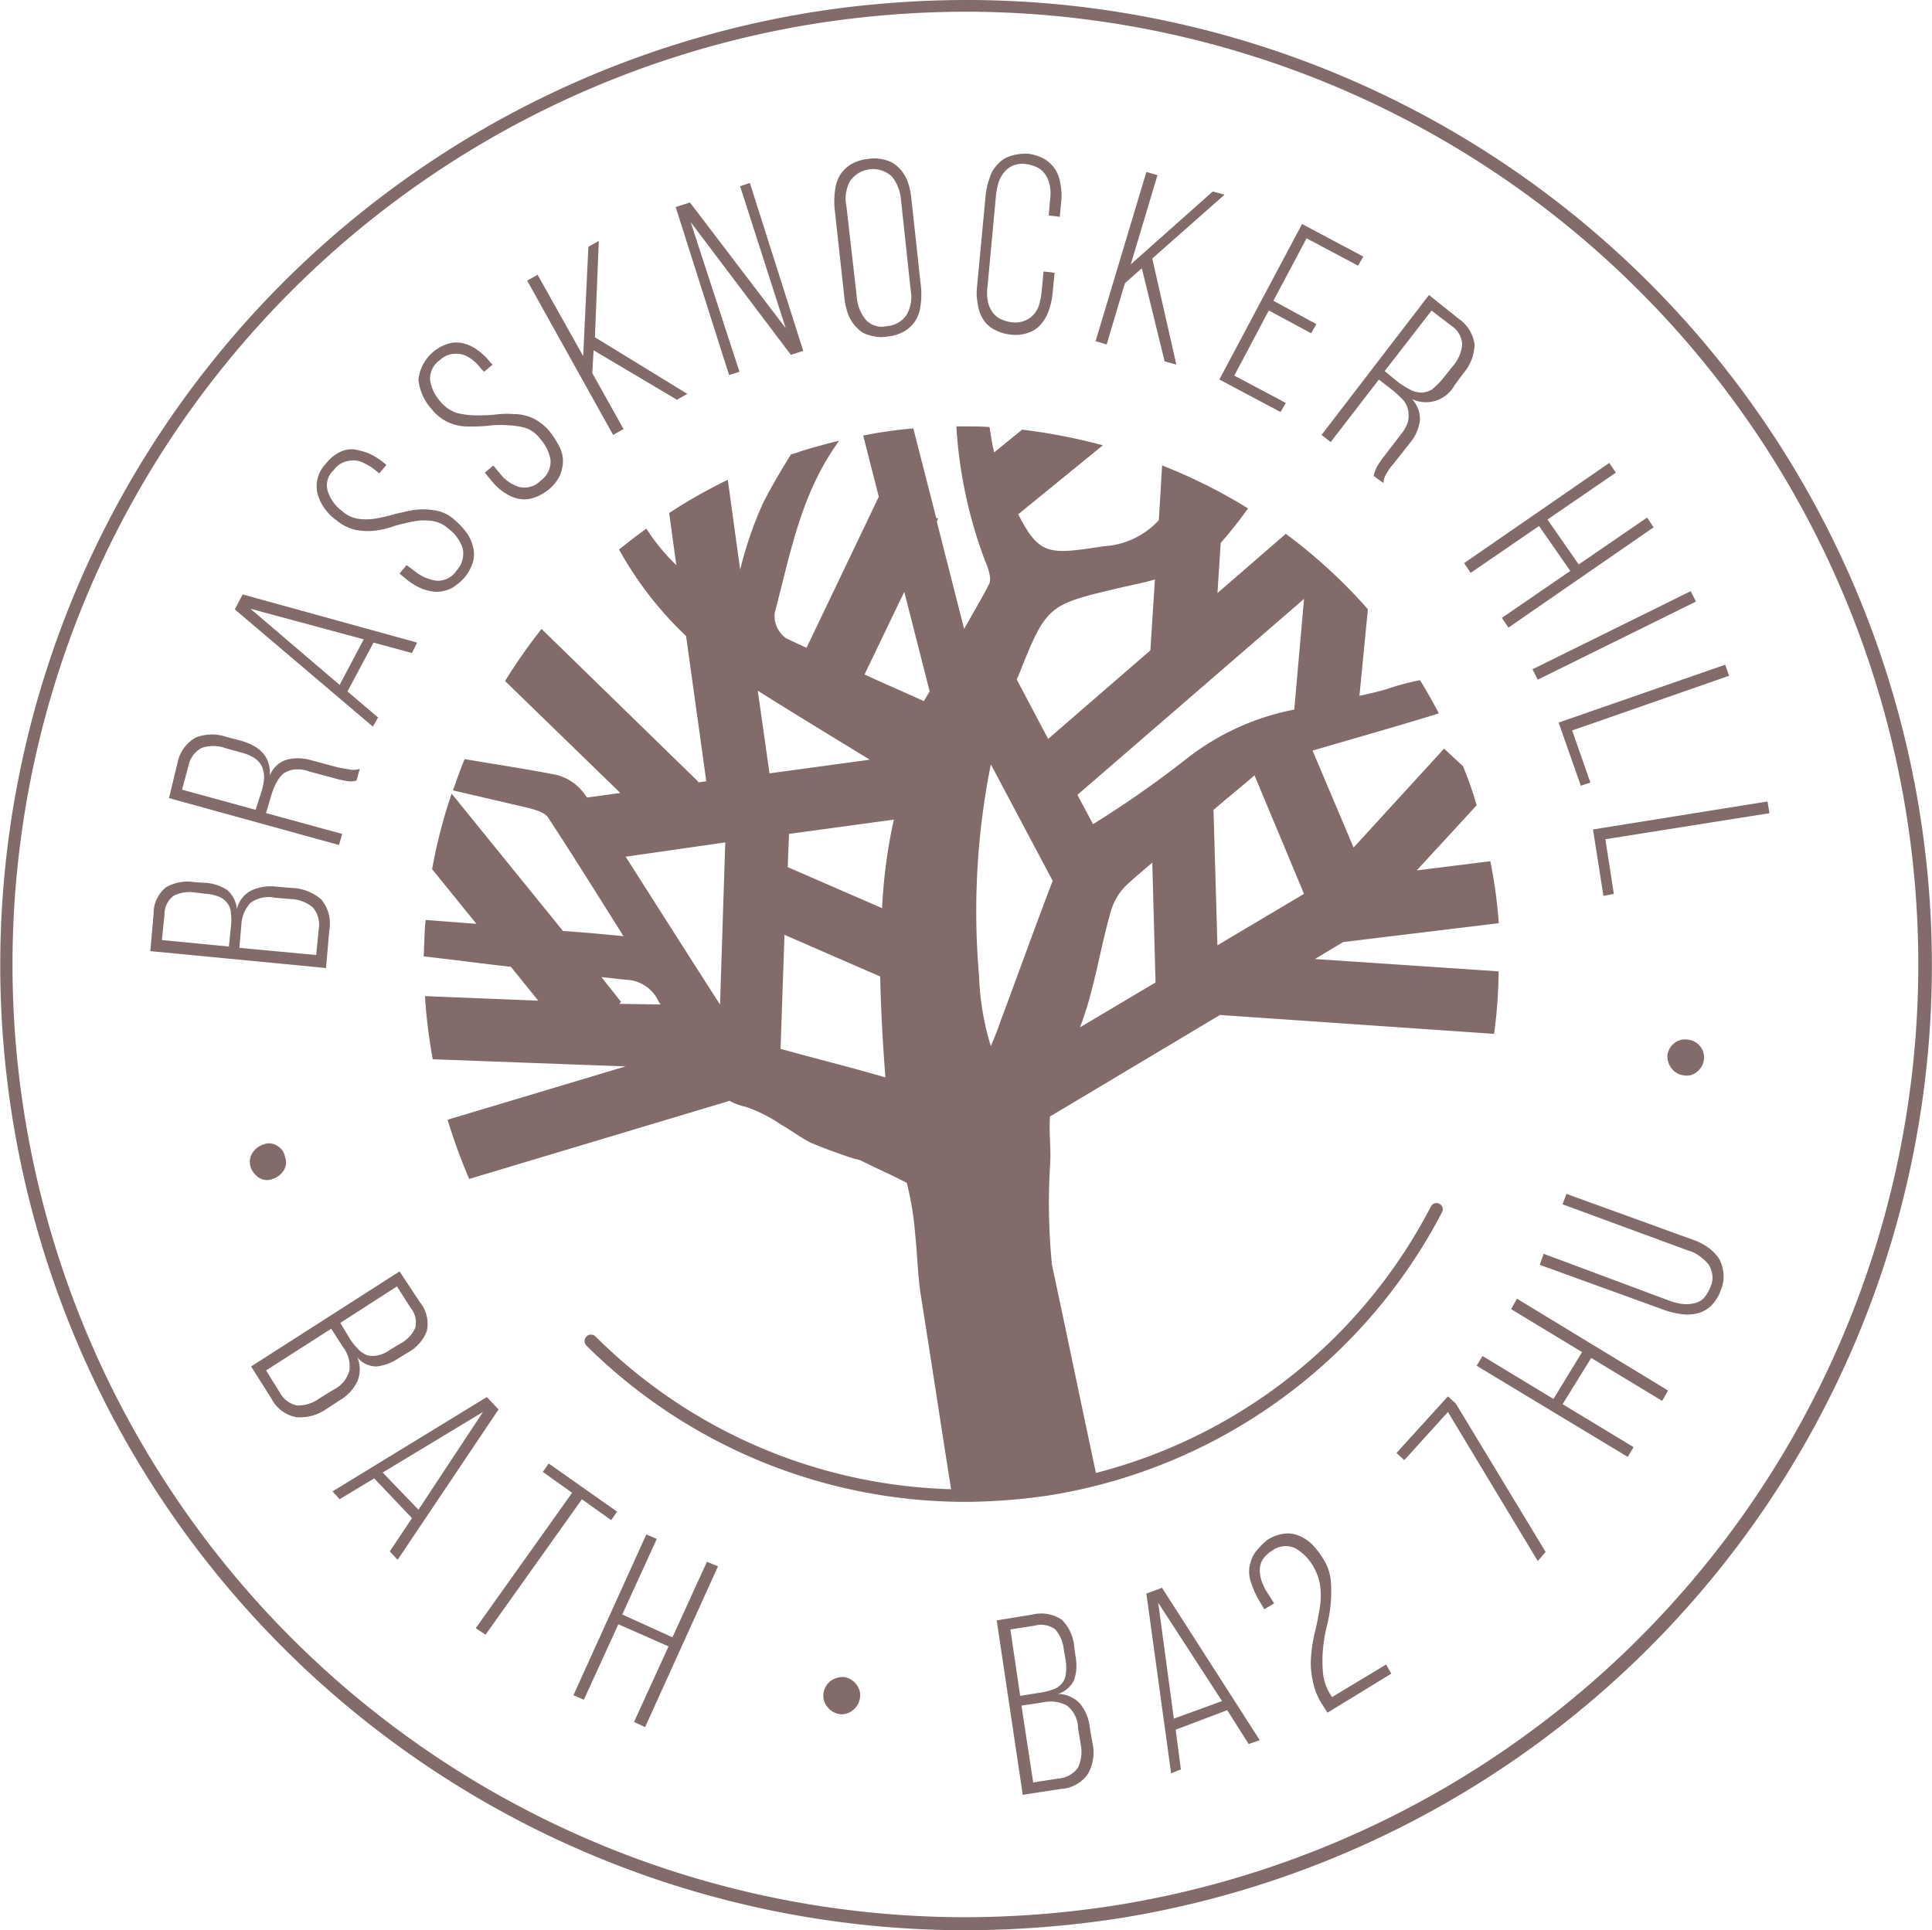<svg xmlns="http://www.w3.org/2000/svg" viewBox="0 0 135.125 135.032">
  <defs>
    <style>
      .cls-1 {
        fill: #826B69;
      }
    </style>
  </defs>
  <g id="Group_3259" data-name="Group 3259" transform="translate(-1107.89 1095.63)">
    <path id="Path_2514" data-name="Path 2514" class="cls-1" d="M642.59,293.911a17.568,17.568,0,0,0-7.56,3.461,72.432,72.432,0,0,1-6.513,4.554l-1.093-2.049,15.849-13.708-.683,7.742ZM637.216,310.4l-.274-9.473c.957-.82,1.913-1.594,2.869-2.414l3.461,8.289-6.057,3.6Zm-9.61,5.738c.182-.455.319-.911.456-1.321.683-2.231,1.047-4.508,1.685-6.74a4.141,4.141,0,0,1,1.184-1.958c.546-.5,1.139-1,1.73-1.5l.227,8.38-5.283,3.142Zm-5.6-.319c-.182.547-.41,1.093-.638,1.64a18.832,18.832,0,0,1-.82-4.873,52.28,52.28,0,0,1,.82-14.847l4.326,8.152c-1.275,3.325-2.46,6.649-3.689,9.928Zm1.275-24.228c2-5.055,2.049-5.01,7.287-6.239.774-.182,1.548-.319,2.277-.547l-.319,4.964-7.15,6.194-2.187-4.144c0-.091.046-.137.092-.228Zm-6.6,1.731c-1.366-.638-2.778-1.23-4.145-1.867l2.778-5.784,1.776,6.968-.41.683ZM613.762,307.8l-6.6-2.869.091-2.323,7.332-1a36.09,36.09,0,0,0-.82,6.194Zm-7.1,9.837.273-7.97,6.695,2.915c.046,2.323.183,4.691.364,7.059-2.5-.728-4.918-1.321-7.332-2Zm-1.594-25.048c2.6,1.64,5.237,3.233,7.833,4.827l-7.013.956-.82-5.784Zm-2.642,21.951c-2.231-3.461-4.418-6.922-6.6-10.338l6.968-1-.365,11.34Zm-7.059-.045.137-.137-1.366-1.73c.592.046,1.138.137,1.731.182a2.588,2.588,0,0,1,2.231,1.457.957.957,0,0,0,.183.273l-2.915-.045Zm61.528-5.647a34.2,34.2,0,0,0-.592-4.327l-5.146.638,4.19-4.554a24.056,24.056,0,0,0-.956-2.733l-1.321-1.23-6.331,6.922-2.869-6.786c2.5-.729,6.33-1.822,8.835-2.6-.41-.774-.865-1.594-1.321-2.323a17.041,17.041,0,0,0-2.368.638c-.638.182-1.23.319-1.868.455l.592-6.057A37.124,37.124,0,0,0,642,281.615l-4.782,4.144.228-3.507h0c.683-.775,1.321-1.594,1.913-2.414a37.025,37.025,0,0,0-6.012-3.006l-.227,3.826a5.646,5.646,0,0,1-3.826,1.822c-3.871.592-4.509.683-6.011-2.232l5.92-4.827a39.889,39.889,0,0,0-5.647-1.093l-1.958,1.594c-.136-.592-.227-1.184-.319-1.776-.592-.046-1.229-.046-1.867-.046h-.455a32.019,32.019,0,0,0,2,9.382c.228.547.5,1.275.273,1.685-.546,1.047-1.138,2.049-1.73,3.1l-1.913-7.515.091-.182-.137-.091-1.594-6.239a30.89,30.89,0,0,0-3.506.5l1.092,4.281-5.054,10.566c-.5-.228-1-.456-1.458-.683a1.961,1.961,0,0,1-.774-1.731c.82-3.1,1.458-6.33,2.824-9.2a18.209,18.209,0,0,1,1.685-2.869c-.774.182-1.594.41-2.368.638-.319.091-.638.228-1,.319-.683,1.093-1.321,2.186-1.913,3.324a26.38,26.38,0,0,0-1.639,4.736l-.865-6.285a36.372,36.372,0,0,0-4.1,2.323l.5,3.643a13.843,13.843,0,0,1-2.095-2.55c-.638.455-1.276.957-1.913,1.457a25.136,25.136,0,0,0,4.691,6.057l1.412,10.156-.592.091.045-.045-10.976-10.7a40.251,40.251,0,0,0-2.55,3.643l8.061,7.833-2.323.319c-.046-.046-.091-.137-.137-.182a3.452,3.452,0,0,0-2.05-1.412c-2.095-.41-4.235-.729-6.376-1.093-.319.729-.547,1.457-.82,2.186,1.776.41,3.507.82,5.284,1.23.5.137,1.183.319,1.411.729,1.731,2.642,3.37,5.283,5.237,8.243-1.366-.137-2.823-.273-4.235-.364l-7.788-9.609a36.033,36.033,0,0,0-1.366,5.283l3.1,3.826-3.552-.273c-.091.82-.091,1.685-.137,2.55,2.049.228,4.053.5,6.1.729l1.912,2.368-7.924-.319a37.84,37.84,0,0,0,.546,4.418l13.481.5L583.385,322.6v.045a39.933,39.933,0,0,0,1.5,4.1l18.217-5.465a3.683,3.683,0,0,0,1.092.41,9.912,9.912,0,0,1,2.46,1.23c.592.319,1.5,1,2.186,1.321,1,.41,2.1.82,3.143,1.138-.046,0-.091-.046-.137-.046l.364.091c1.183.592,2.232,1.048,3.279,1.594a21.646,21.646,0,0,1,.592,3.643c.137,1.275.182,2.824.364,4.053.774,4.873,1.5,9.7,2.277,14.573a38.753,38.753,0,0,0,10.156-1.229c-1.093-5.1-2.14-10.2-3.234-15.3a43.4,43.4,0,0,1-.136-6.922c.091-1.139-.091-2.323,0-3.461l11.886-7.1,19.173,1.321a35.238,35.238,0,0,0,.319-4.372l-12.843-.865,1.958-1.184,10.885-1.321Z" transform="translate(555.821 -1339.9)"/>
    <path id="Path_2516" data-name="Path 2516" class="cls-1" d="M633.088,414.282a37.653,37.653,0,0,1-26.551-10.93.451.451,0,0,1,.638-.638,36.653,36.653,0,0,0,58.431-9.109.438.438,0,0,1,.774.41,37.711,37.711,0,0,1-27.462,19.811,41.314,41.314,0,0,1-5.83.456Z" transform="translate(542.369 -1404.846)"/>
    <path id="Path_2518" data-name="Path 2518" class="cls-1" d="M556.913,375.71a1.029,1.029,0,0,0-.956-.091,1.433,1.433,0,0,0-.774.592,1.2,1.2,0,0,0-.137.956,1.435,1.435,0,0,0,.592.774,1.028,1.028,0,0,0,.957.091,1.434,1.434,0,0,0,.774-.592,1.028,1.028,0,0,0,.091-.956,1.082,1.082,0,0,0-.547-.774m8.562,8.79-10.384,6.649,1.412,2.231a2.466,2.466,0,0,0,1.776,1.321,3.23,3.23,0,0,0,2.1-.592l.911-.592a3.071,3.071,0,0,0,1.229-1.321,2.155,2.155,0,0,0,0-1.685,1.738,1.738,0,0,0,1.366.638,3.472,3.472,0,0,0,1.548-.592l.592-.364a2.91,2.91,0,0,0,1.366-1.548,2.414,2.414,0,0,0-.5-2l-1.412-2.14Zm-4.144,3.6,3.962-2.551.956,1.5a1.586,1.586,0,0,1,.319,1.412,2.364,2.364,0,0,1-1.048,1.093l-.683.41a2.419,2.419,0,0,1-.866.41,1.958,1.958,0,0,1-.729,0,1.681,1.681,0,0,1-.638-.41,5.108,5.108,0,0,1-.592-.729l-.683-1.138Zm-5.191,3.324,4.554-2.915.82,1.275a2.22,2.22,0,0,1,.456,1.639,2.12,2.12,0,0,1-1.139,1.366l-.956.592a2.567,2.567,0,0,1-1.549.5,1.774,1.774,0,0,1-1.23-.911l-.956-1.548Zm10.2,10.338-1.548,2.322.546.592,7.06-10.521-.82-.865-10.794,6.6.5.546,2.414-1.457,2.641,2.778Zm4.965-7.423-4.509,6.831-2.505-2.6,7.014-4.235Zm.182,15.575,6.74-9.473,2.049,1.457.41-.592-4.782-3.37-.41.592,2.049,1.457-6.74,9.473.683.456Zm12.8.819-2.414,5.283.774.364,5.1-11.249-.774-.319-2.413,5.283L581.05,408.5l2.414-5.283-.729-.319-5.1,11.249.729.319,2.414-5.283,3.507,1.548Zm11.34,2.414a1.3,1.3,0,0,0-.5.865,1.2,1.2,0,0,0,.273.956,1.318,1.318,0,0,0,.82.5,1.2,1.2,0,0,0,.956-.273,1.305,1.305,0,0,0,.5-.865,1.2,1.2,0,0,0-.273-.957,1.307,1.307,0,0,0-.866-.5,1.538,1.538,0,0,0-.911.273m11.614-4.235,1.821,12.205,2.641-.41a2.472,2.472,0,0,0,1.913-1.047,3.042,3.042,0,0,0,.319-2.186l-.182-1.047a3.153,3.153,0,0,0-.683-1.685,2.145,2.145,0,0,0-1.549-.683,1.809,1.809,0,0,0,1.139-1,3.213,3.213,0,0,0,.091-1.64l-.091-.683a3,3,0,0,0-.865-1.867,2.59,2.59,0,0,0-2.05-.364l-2.5.41Zm1.64,5.283-.684-4.646,1.731-.273a1.662,1.662,0,0,1,1.412.273,2.544,2.544,0,0,1,.592,1.412l.136.774a3.314,3.314,0,0,1,0,.956,1.179,1.179,0,0,1-.273.638,1.388,1.388,0,0,1-.592.41,4.453,4.453,0,0,1-.911.228l-1.412.228Zm.911,6.057-.82-5.374,1.5-.228a2.431,2.431,0,0,1,1.685.228,2.052,2.052,0,0,1,.774,1.594l.182,1.093a2.653,2.653,0,0,1-.182,1.639,1.841,1.841,0,0,1-1.367.774l-1.776.273Zm13.571-5.055,1.5,2.368.774-.273L618.8,406.633l-1.093.41,1.73,12.57.683-.273-.364-2.778,3.6-1.366Zm-4.827-7.515,4.463,6.877-3.37,1.23-1.093-8.107Zm6.74-3.461a2.658,2.658,0,0,0-.365,1,2.277,2.277,0,0,0,.137,1.093,6.24,6.24,0,0,0,.5,1.138l.41.683.683-.41-.456-.728a3.473,3.473,0,0,1-.41-.82,2.582,2.582,0,0,1-.136-.82,1.375,1.375,0,0,1,.228-.729,2.008,2.008,0,0,1,.638-.592,1.593,1.593,0,0,1,1.594-.182,3.4,3.4,0,0,1,1.275,1.275,3.71,3.71,0,0,1,.5,1.457,5.56,5.56,0,0,1-.045,1.5c-.091.5-.183,1.048-.319,1.594a10.14,10.14,0,0,0-.273,1.639,5.6,5.6,0,0,0,.091,1.731,4.629,4.629,0,0,0,.729,1.822l.319.5,4.463-2.732-.364-.638-3.78,2.277-.091-.137a3.512,3.512,0,0,1-.547-1.594,9.33,9.33,0,0,1,0-1.594,10.236,10.236,0,0,1,.273-1.639,10.652,10.652,0,0,0,.273-1.594,9.368,9.368,0,0,0,0-1.594,3.346,3.346,0,0,0-.547-1.548,5.825,5.825,0,0,0-.775-1,2.845,2.845,0,0,0-.91-.592,2.031,2.031,0,0,0-1.048-.137,2.757,2.757,0,0,0-1.184.456,5.306,5.306,0,0,0-.865.911m19.81.546.547-.638-6.284-10.383-.547-.5-3.6,3.962.547.5,3.051-3.37,6.284,10.429Zm3.735-14.209,4.964,3.006.41-.728-10.566-6.422-.41.729,4.964,3.006-2,3.279-4.964-3.006-.409.683,10.566,6.376.409-.683-4.964-3.006,2-3.233Zm-3.324-7.287-.273.774,8.79,3.188a5.964,5.964,0,0,0,1.23.273,2.813,2.813,0,0,0,1.093-.091,2.128,2.128,0,0,0,.911-.547,2.93,2.93,0,0,0,.637-1.048,2.451,2.451,0,0,0,.182-1.23,2.579,2.579,0,0,0-.318-1,3.134,3.134,0,0,0-.775-.774,4.094,4.094,0,0,0-1.093-.546l-8.79-3.188-.274.729,8.79,3.234a2.3,2.3,0,0,1,.82.41,3.508,3.508,0,0,1,.592.546,2.007,2.007,0,0,1,.273.729,1.505,1.505,0,0,1-.136.865,2.482,2.482,0,0,1-.456.774,1.253,1.253,0,0,1-.683.365,2.351,2.351,0,0,1-.82.046,3.811,3.811,0,0,1-.911-.228l-8.79-3.279Zm8.972-12.934a1.25,1.25,0,0,0,.865.455,1.056,1.056,0,0,0,.911-.273,1.251,1.251,0,0,0,.455-.82,1.2,1.2,0,0,0-.273-.956,1.25,1.25,0,0,0-.865-.455,1.2,1.2,0,0,0-.957.273,1.249,1.249,0,0,0-.455.865,1.392,1.392,0,0,0,.319.911" transform="translate(570.361 -1391.186)"/>
    <path id="Path_2519" data-name="Path 2519" class="cls-1" d="M539.7,287.989l12.3,1.184.228-2.641a2.631,2.631,0,0,0-.547-2.14,3.267,3.267,0,0,0-2.049-.82l-1.093-.091a3.2,3.2,0,0,0-1.776.273,1.914,1.914,0,0,0-1,1.321,1.968,1.968,0,0,0-.683-1.366,3.145,3.145,0,0,0-1.594-.5l-.683-.045a3.008,3.008,0,0,0-2,.364,2.355,2.355,0,0,0-.865,1.867l-.228,2.6Zm5.511-.319-4.691-.455.182-1.776a1.61,1.61,0,0,1,.638-1.321,2.506,2.506,0,0,1,1.5-.228l.774.091a2.953,2.953,0,0,1,.956.228,1.339,1.339,0,0,1,.546.455,1.12,1.12,0,0,1,.228.683,3.362,3.362,0,0,1,0,.956l-.137,1.366Zm6.1.592-5.374-.5.136-1.548a2.463,2.463,0,0,1,.638-1.594,2.154,2.154,0,0,1,1.73-.364l1.093.091a2.532,2.532,0,0,1,1.548.592,1.868,1.868,0,0,1,.41,1.5l-.182,1.822Zm-10.292-10.976,11.886,3.279.228-.774-5.329-1.457.364-1.23a5.464,5.464,0,0,1,.364-.911,2.392,2.392,0,0,1,.5-.638,2.008,2.008,0,0,1,.728-.273,2.285,2.285,0,0,1,1.047.137l1.867.5c.319.091.592.137.82.182a1.46,1.46,0,0,0,.637-.046l.228-.82a1.3,1.3,0,0,1-.729.045c-.273-.045-.5-.091-.774-.137l-1.867-.5a3.218,3.218,0,0,0-1.731-.046,1.855,1.855,0,0,0-1.184,1.093c.045-1.229-.592-2-2-2.414l-1.048-.273a3.1,3.1,0,0,0-2.141.046,2.615,2.615,0,0,0-1.275,1.776l-.592,2.459Zm6.057.82-5.147-1.412.456-1.685a1.785,1.785,0,0,1,.911-1.23,2.49,2.49,0,0,1,1.639,0l1.139.319a3.163,3.163,0,0,1,.957.41,1.522,1.522,0,0,1,.5.592,2.129,2.129,0,0,1,.137.774,4.364,4.364,0,0,1-.182.956l-.41,1.275Zm8.243-11.7,2.687.729.365-.729-12.205-3.37-.546,1.048,9.655,8.2.364-.638-2.14-1.822,1.822-3.416Zm-8.607-2.368,7.924,2.14-1.685,3.188-6.239-5.328Zm4.69-8.061a3.408,3.408,0,0,0,1.321,1.867,3.216,3.216,0,0,0,1.366.683,4.579,4.579,0,0,0,1.366.045,6.226,6.226,0,0,0,1.32-.319c.456-.137.865-.228,1.321-.319a4.044,4.044,0,0,1,1.275-.046,2.167,2.167,0,0,1,1.184.547,2.807,2.807,0,0,1,1,1.366,1.742,1.742,0,0,1-.41,1.548,1.579,1.579,0,0,1-1.412.729,3.073,3.073,0,0,1-1.548-.683l-.547-.41-.5.592.5.41a4.316,4.316,0,0,0,1.048.638,3.1,3.1,0,0,0,1.047.228,2.478,2.478,0,0,0,1-.228,3.565,3.565,0,0,0,.956-.774,3.235,3.235,0,0,0,.592-1.093,2.041,2.041,0,0,0,0-1.047,2.843,2.843,0,0,0-.455-1,5.306,5.306,0,0,0-.865-.911,2.537,2.537,0,0,0-1.321-.638,4.583,4.583,0,0,0-1.366-.046c-.456.046-.911.182-1.366.273-.456.137-.865.228-1.321.319a4.045,4.045,0,0,1-1.275.046,2.166,2.166,0,0,1-1.184-.547,2.806,2.806,0,0,1-1-1.366,1.423,1.423,0,0,1,.41-1.5,1.519,1.519,0,0,1,.683-.546,2.059,2.059,0,0,1,.728-.137,1.681,1.681,0,0,1,.774.228,3.711,3.711,0,0,1,.774.5l.228.182.5-.592-.228-.182a4.305,4.305,0,0,0-1.047-.638,5.086,5.086,0,0,0-1.047-.273,1.909,1.909,0,0,0-1,.228,2.856,2.856,0,0,0-.911.774,2.28,2.28,0,0,0-.592,2.095m7.06-7.97a3.632,3.632,0,0,0,.956,2.095,3.082,3.082,0,0,0,1.184.911,3.267,3.267,0,0,0,1.321.273,13.666,13.666,0,0,0,1.366-.046,6.863,6.863,0,0,1,1.366-.045,5.749,5.749,0,0,1,1.275.182,2.109,2.109,0,0,1,1.047.774,2.882,2.882,0,0,1,.729,1.5,1.634,1.634,0,0,1-.683,1.412,1.575,1.575,0,0,1-1.5.455,2.7,2.7,0,0,1-1.367-.956l-.455-.547-.592.5.41.5a4.052,4.052,0,0,0,.911.865,2.848,2.848,0,0,0,1,.455,2.049,2.049,0,0,0,1.048-.046,3.231,3.231,0,0,0,1.092-.592,2.854,2.854,0,0,0,.775-.956,2.7,2.7,0,0,0,.228-1.047,2.242,2.242,0,0,0-.274-1.048,6.818,6.818,0,0,0-.683-1.047,3.6,3.6,0,0,0-1.184-.911,3.263,3.263,0,0,0-1.321-.273,6.868,6.868,0,0,0-1.366.046c-.455.046-.911.046-1.366.046a5.734,5.734,0,0,1-1.275-.182,2.548,2.548,0,0,1-1.093-.774,2.884,2.884,0,0,1-.729-1.5,1.573,1.573,0,0,1,.683-1.412,1.609,1.609,0,0,1,.774-.41,1.955,1.955,0,0,1,.729,0,1.828,1.828,0,0,1,.728.364,2.822,2.822,0,0,1,.638.638l.227.227.592-.5-.182-.182a4.055,4.055,0,0,0-.911-.865,2.848,2.848,0,0,0-1-.455,2.064,2.064,0,0,0-1.047.046,2.98,2.98,0,0,0-2.049,2.5m18.08,1.412.729-.41-6.467-3.962.274-6.74-.729.41-.364,7.651-3.188-5.693-.729.41,6.011,10.794.729-.41-2.186-3.917.091-1.594,5.83,3.461Zm.956-12.433,7.014,9.291.865-.273-3.734-11.75-.683.228,3.188,9.928-6.694-8.79-1,.319,3.734,11.75.728-.228L577.5,236.982Zm10.748,5.237a4.888,4.888,0,0,0,.274,1.23,2.625,2.625,0,0,0,.592.911,1.7,1.7,0,0,0,.911.547,2.725,2.725,0,0,0,1.23.091,3.023,3.023,0,0,0,1.184-.364,2.382,2.382,0,0,0,.774-.729,2.615,2.615,0,0,0,.365-1.047,5.578,5.578,0,0,0,.045-1.23l-.683-6.285a4.878,4.878,0,0,0-.273-1.23,2.636,2.636,0,0,0-.592-.911,1.892,1.892,0,0,0-.911-.547,2.718,2.718,0,0,0-1.23-.091,3.015,3.015,0,0,0-1.184.364,2.382,2.382,0,0,0-.774.729,2.611,2.611,0,0,0-.365,1.047,5.858,5.858,0,0,0-.045,1.275l.683,6.239Zm.137-6.421a2.515,2.515,0,0,1,.273-1.685,1.946,1.946,0,0,1,2.915-.319,2.964,2.964,0,0,1,.638,1.594l.683,6.376a2.515,2.515,0,0,1-.273,1.685,1.793,1.793,0,0,1-1.412.82,1.518,1.518,0,0,1-1.5-.5,2.932,2.932,0,0,1-.592-1.594l-.728-6.376Zm11.431-3.416a1.961,1.961,0,0,0-.865.592,2.205,2.205,0,0,0-.547.956,4.866,4.866,0,0,0-.273,1.23l-.592,6.285a3.941,3.941,0,0,0,.046,1.275,2.6,2.6,0,0,0,.364,1.047,1.987,1.987,0,0,0,.774.729,3.018,3.018,0,0,0,1.184.364,2.7,2.7,0,0,0,1.23-.137,1.967,1.967,0,0,0,.865-.592,2.773,2.773,0,0,0,.546-.956,4.862,4.862,0,0,0,.273-1.23l.137-1.412-.774-.091-.137,1.457a5.354,5.354,0,0,1-.182.911,1.716,1.716,0,0,1-.41.683,1.545,1.545,0,0,1-.638.41,1.756,1.756,0,0,1-.865.091,2.416,2.416,0,0,1-.865-.273,1.565,1.565,0,0,1-.547-.546,1.949,1.949,0,0,1-.273-.774,3.057,3.057,0,0,1,0-.911l.592-6.376a5.392,5.392,0,0,1,.182-.911,2.308,2.308,0,0,1,.41-.729,1.638,1.638,0,0,1,.638-.456,1.758,1.758,0,0,1,.865-.091,2.42,2.42,0,0,1,.865.273,1.57,1.57,0,0,1,.547.547,2.232,2.232,0,0,1,.273.774,3.022,3.022,0,0,1,0,.911l-.091,1.093.774.091.091-1a3.932,3.932,0,0,0-.046-1.275,2.6,2.6,0,0,0-.364-1.047,2.384,2.384,0,0,0-.774-.729,3.011,3.011,0,0,0-1.184-.364,3.492,3.492,0,0,0-1.23.182m10.839,14.346.82.228-1.685-7.423,5.055-4.463-.82-.228-5.738,5.1,1.867-6.239-.775-.228-3.552,11.841.774.228,1.275-4.281,1.184-1.048,1.594,6.512Zm7.605-4.235,2.323-4.372,3.6,1.913.365-.637-4.281-2.277L614.48,248l4.281,2.277.364-.638-3.6-1.913,2.414-4.554,2.961,1.594.364-.638-3.006-1.639Zm10.885-.41-7.514,9.791.638.5,3.37-4.372,1,.774c.273.228.5.455.683.638a1.578,1.578,0,0,1,.364.729,2.221,2.221,0,0,1,0,.774,2.621,2.621,0,0,1-.5.911L626,253.377a5.246,5.246,0,0,0-.5.729,2.624,2.624,0,0,0-.228.638l.683.5a1.354,1.354,0,0,1,.228-.683,3.236,3.236,0,0,1,.456-.638l1.184-1.5a3.072,3.072,0,0,0,.683-1.549,2.06,2.06,0,0,0-.547-1.5,2.278,2.278,0,0,0,2.96-.957l.638-.865a3.19,3.19,0,0,0,.774-2,2.633,2.633,0,0,0-1.138-1.822l-2.05-1.639Zm-3.1,5.328,3.279-4.235,1.366,1.047a1.654,1.654,0,0,1,.774,1.321,2.633,2.633,0,0,1-.638,1.5l-.729.911a5.49,5.49,0,0,1-.729.729,1.515,1.515,0,0,1-.728.228,1.737,1.737,0,0,1-.775-.182,7.843,7.843,0,0,1-.819-.5l-1-.82Zm12.98,13.981-4.782,3.279.455.683,10.156-7.014-.455-.683-4.782,3.279-2.186-3.142,4.782-3.279-.456-.683L631.6,260.846l.456.683,4.782-3.279,2.186,3.142Zm8.425,1.412-11.067,5.465.364.729,11.067-5.465-.364-.729Zm-7.7,13.617.683-.228-1.275-3.644,10.975-3.825-.273-.774L638.208,272l1.549,4.418Zm1.594,7.7.728-.137-.592-3.825,11.477-1.822-.137-.82-12.205,1.958.729,4.645Z" transform="translate(578.693 -1317.082)"/>
    <path id="Path_2515" data-name="Path 2515" class="cls-1" d="M584.251,209.42a68.216,68.216,0,0,0-10.521.82,66.652,66.652,0,0,0,10.338,132.482h0a68.235,68.235,0,0,0,10.52-.82A66.652,66.652,0,0,0,584.251,209.42Zm-.137,134.213h0A67.52,67.52,0,0,1,573.64,209.42a69.546,69.546,0,0,1,10.657-.82,67.524,67.524,0,0,1,10.52,134.213,71.5,71.5,0,0,1-10.7.82Z" transform="translate(591.252 -1304.23)"/>
  </g>
</svg>
